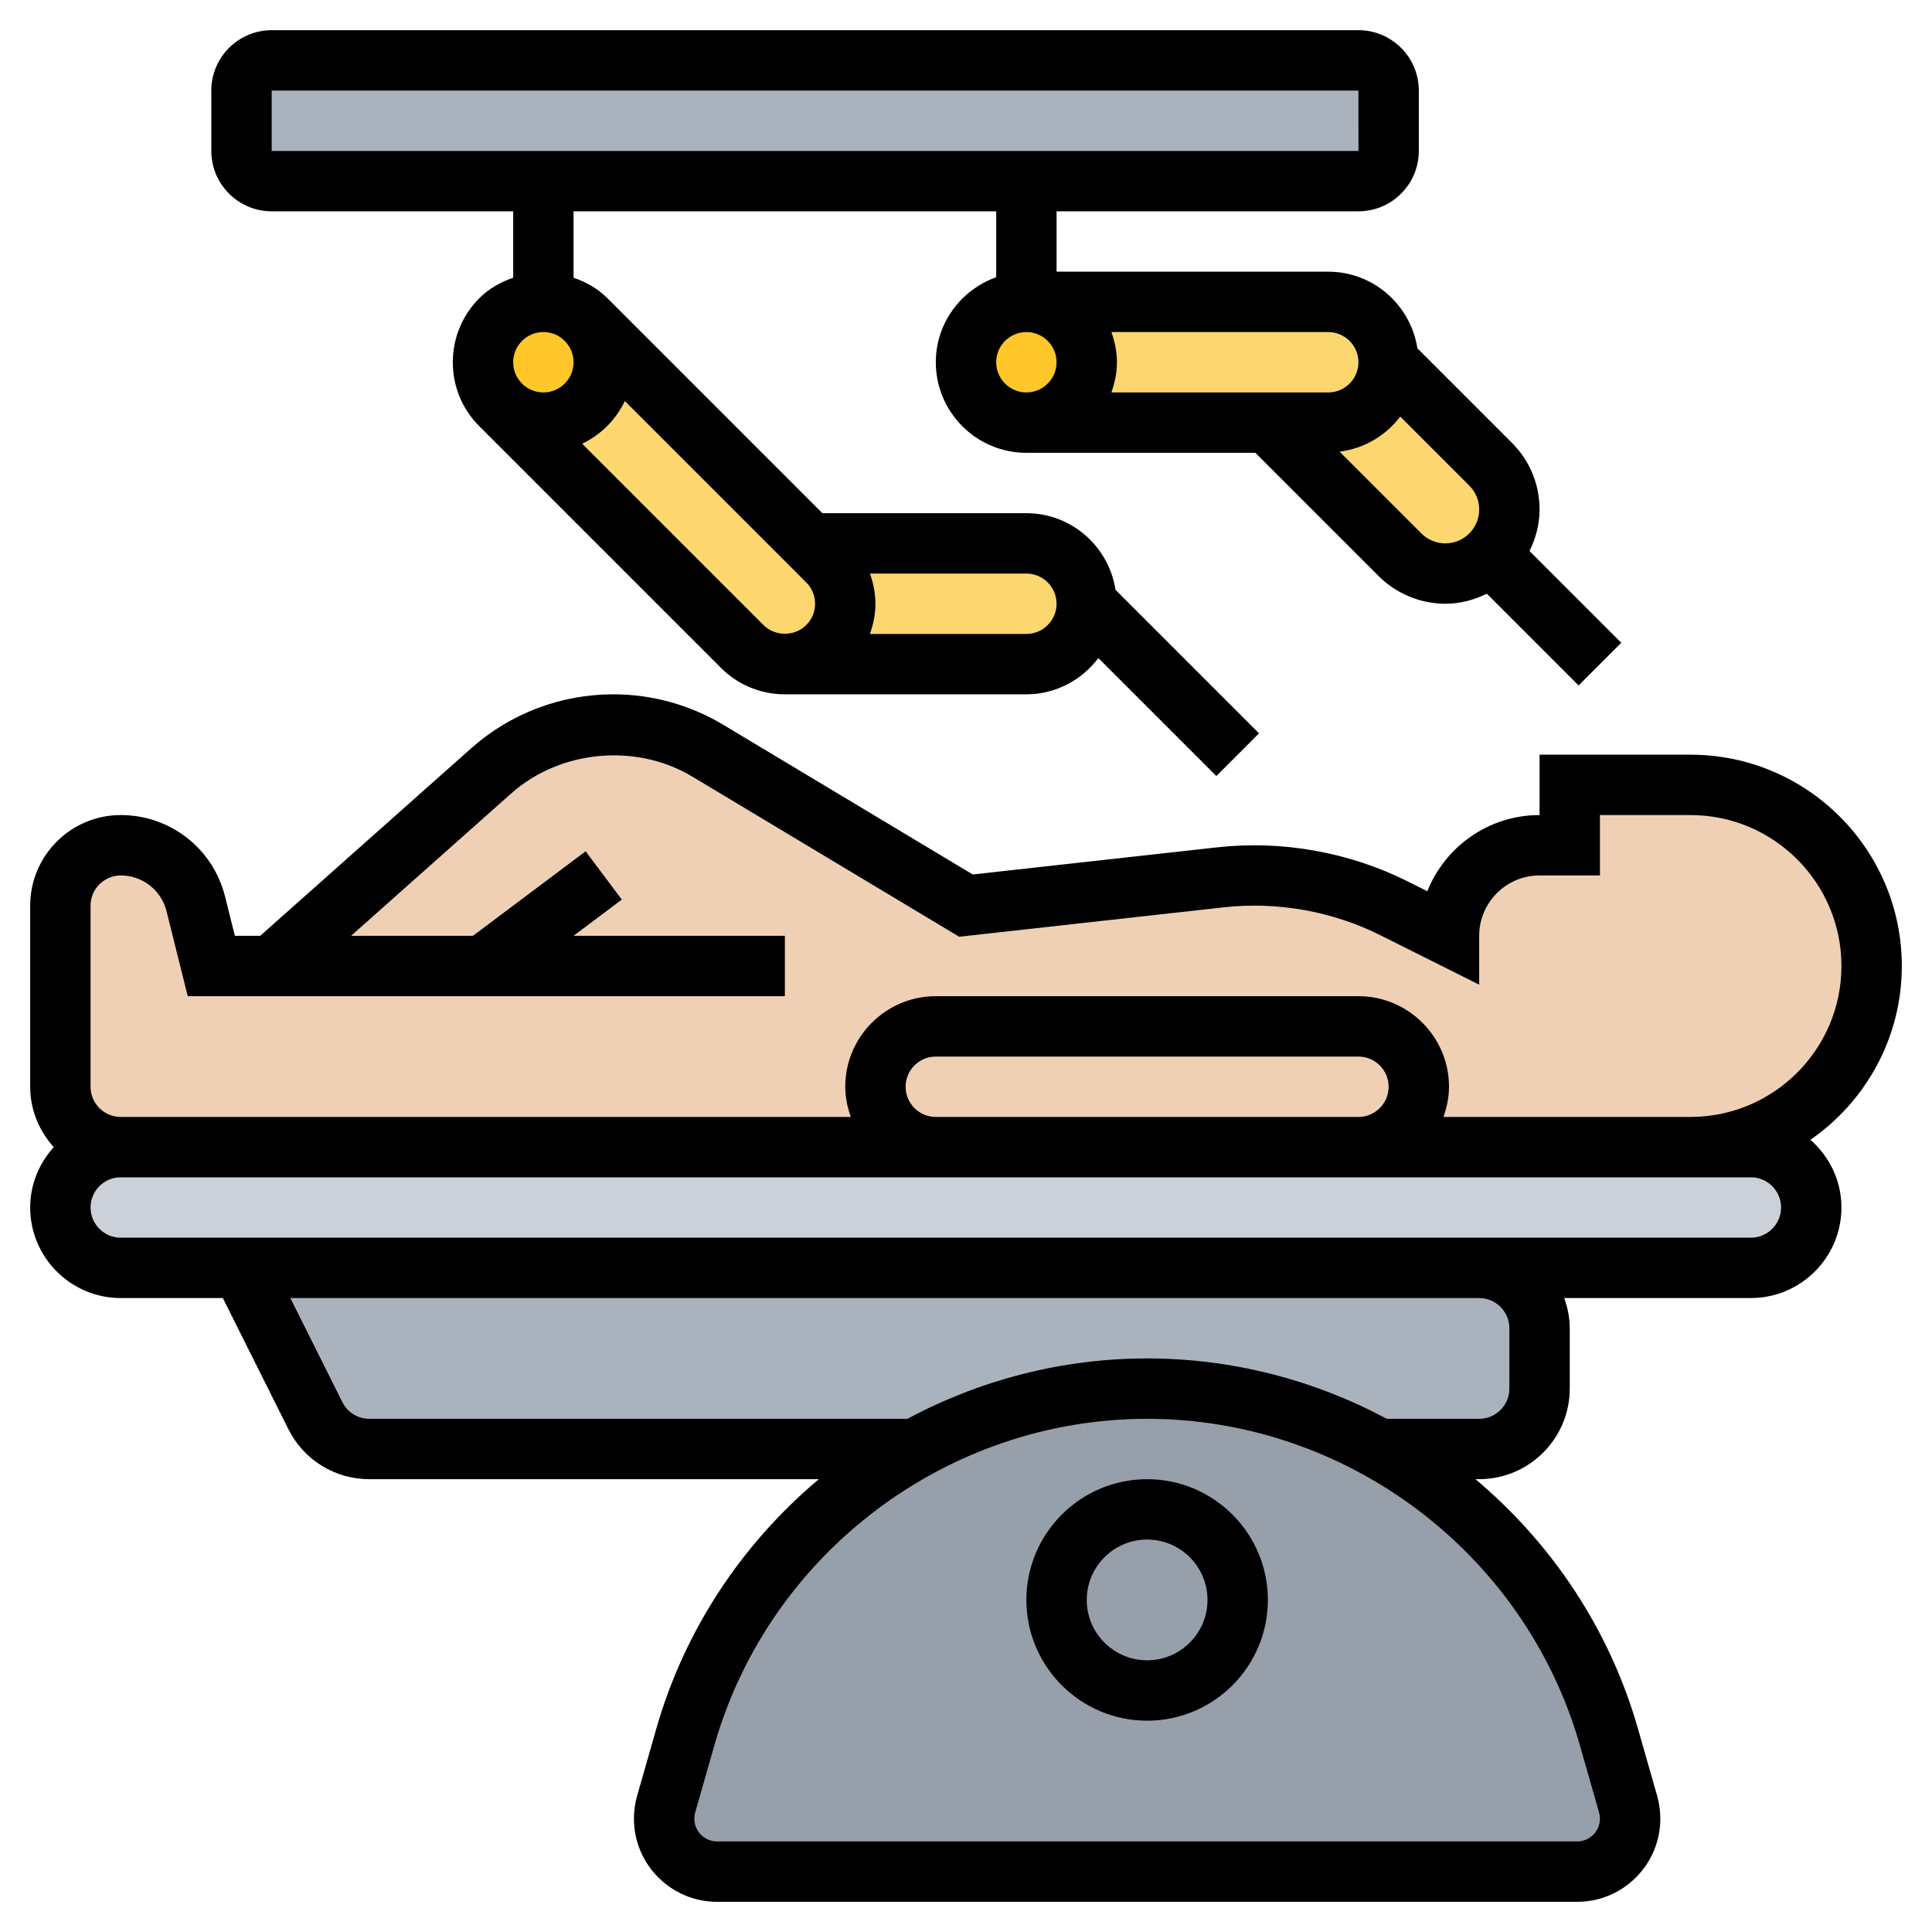 <svg id="_x33_0" enable-background="new 0 0 64 64" height="512" viewBox="0 0 64 64" width="512" xmlns="http://www.w3.org/2000/svg"><g><g><g><path d="m46 3v2c0 .55-.45 1-1 1h-11-16-9c-.55 0-1-.45-1-1v-2c0-.55.45-1 1-1h36c.55 0 1 .45 1 1z" fill="#aab2bd"/></g><g><path d="m19.54 10.73 7.37 7.36.5.5c.38.37.59.88.59 1.41s-.21 1.04-.59 1.41c-.37.38-.88.59-1.41.59s-1.04-.21-1.41-.59l-8-8c.36.37.86.59 1.41.59 1.1 0 2-.9 2-2 0-.48-.17-.92-.46-1.27z" fill="#fcd770"/></g><g><path d="m27 18h7c.55 0 1.05.22 1.41.59.37.36.59.86.59 1.41 0 1.1-.9 2-2 2h-8c.53 0 1.04-.21 1.41-.59.38-.37.59-.88.59-1.41s-.21-1.04-.59-1.41l-.5-.5z" fill="#fcd770"/></g><g><path d="m49.38 15.38c.4.4.62.94.62 1.5 0 .58-.24 1.12-.62 1.5s-.92.62-1.5.62c-.56 0-1.1-.22-1.5-.62l-4.38-4.38h2c1.1 0 2-.9 2-2z" fill="#fcd770"/></g><g><path d="m36 12c0-1.1-.9-2-2-2h10c.55 0 1.05.22 1.41.59.37.36.59.86.59 1.41 0 1.1-.9 2-2 2h-2-8c1.1 0 2-.9 2-2z" fill="#fcd770"/></g><g><path d="m19.41 10.59c.05.05.09.09.13.14.29.35.46.79.46 1.27 0 1.1-.9 2-2 2-.55 0-1.05-.22-1.41-.59-.38-.37-.59-.88-.59-1.41s.21-1.04.59-1.41c.37-.38.88-.59 1.41-.59s1.04.21 1.41.59z" fill="#ffc729"/></g><g><circle cx="34" cy="12" fill="#ffc729" r="2"/></g><g><circle cx="38" cy="53" fill="#ccd1d9" r="3"/></g><g><path d="m51 44v2c0 1.1-.9 2-2 2h-3.28c-2.31-1.28-4.95-2-7.72-2s-5.41.72-7.72 2h-18.04c-.76 0-1.45-.43-1.79-1.11l-2.45-4.89h41c1.1 0 2 .9 2 2z" fill="#aab2bd"/></g><g><path d="m53.93 59.76c.05.16.07.32.07.49 0 .96-.79 1.75-1.75 1.75h-28.5c-.96 0-1.75-.79-1.75-1.75 0-.17.02-.33.07-.49l.63-2.22c.98-3.42 3.02-6.3 5.72-8.33.59-.45 1.21-.85 1.86-1.21 2.31-1.28 4.95-2 7.72-2s5.41.72 7.72 2c3.6 2 6.39 5.38 7.58 9.54z" fill="#969faa"/></g><g><path d="m58 38c1.1 0 2 .9 2 2 0 .55-.22 1.05-.59 1.41-.36.37-.86.59-1.41.59h-9-41-4c-1.1 0-2-.9-2-2 0-.55.22-1.05.59-1.41.36-.37.86-.59 1.41-.59h27 14 11z" fill="#ccd1d9"/></g><g><path d="m46.41 34.59c.37.36.59.86.59 1.41 0 1.1-.9 2-2 2h-14c-.55 0-1.05-.22-1.41-.59-.37-.36-.59-.86-.59-1.41 0-1.1.9-2 2-2h14c.55 0 1.05.22 1.41.59z" fill="#f0d0b4"/></g><g><path d="m47 36c0-.55-.22-1.05-.59-1.41-.36-.37-.86-.59-1.41-.59h-14c-1.1 0-2 .9-2 2 0 .55.22 1.05.59 1.41.36.37.86.59 1.41.59h-27c-1.1 0-2-.9-2-2v-6c0-1.1.9-2 2-2 1.18 0 2.2.8 2.49 1.94l.51 2.06h2l7.27-6.46c1.11-.99 2.55-1.54 4.04-1.54 1.11 0 2.19.3 3.14.87l8.55 5.13 8.43-.94c.38-.04.76-.06 1.14-.06 1.6 0 3.17.37 4.6 1.09l1.83.91c0-.83.34-1.58.88-2.12s1.29-.88 2.12-.88h1v-2h4c3.31 0 6 2.69 6 6 0 1.66-.67 3.16-1.76 4.24-1.08 1.09-2.58 1.76-4.24 1.76h-11c1.1 0 2-.9 2-2z" fill="#f0d0b4"/></g></g><g><path d="m59.972 37.757c1.827-1.264 3.028-3.372 3.028-5.757 0-3.86-3.141-7-7-7h-5v2c-1.685 0-3.129 1.046-3.718 2.523l-.661-.331c-1.933-.966-4.164-1.362-6.298-1.123l-8.099.899-8.264-4.958c-1.101-.661-2.361-1.01-3.646-1.01-1.738 0-3.41.636-4.708 1.79l-6.986 6.21h-.839l-.326-1.302c-.396-1.589-1.817-2.698-3.455-2.698-1.654 0-3 1.346-3 3v6c0 .771.301 1.468.78 2-.479.532-.78 1.229-.78 2 0 1.654 1.346 3 3 3h3.382l2.171 4.342c.511 1.022 1.54 1.658 2.683 1.658h14.888c-2.518 2.118-4.438 4.958-5.383 8.265l-.636 2.225c-.07.245-.105.5-.105.757 0 1.518 1.235 2.753 2.754 2.753h28.492c1.519 0 2.754-1.235 2.754-2.754 0-.257-.035-.512-.105-.757l-.636-2.226c-.945-3.306-2.865-6.146-5.383-8.264h.124c1.654 0 3-1.346 3-3v-2c0-.352-.072-.686-.184-1h6.184c1.654 0 3-1.346 3-3 0-.895-.403-1.692-1.028-2.242zm-56.972-7.757c0-.551.448-1 1-1 .718 0 1.341.486 1.516 1.183l.703 2.817h19.781v-2h-7.001l1.6-1.2-1.199-1.6-3.733 2.8h-4.037l5.304-4.715c1.621-1.442 4.136-1.677 5.996-.561l8.845 5.307 8.769-.975c1.767-.196 3.592.129 5.183.925l3.273 1.637v-1.618c0-1.103.897-2 2-2h2v-2h3c2.757 0 5 2.243 5 5s-2.243 5-5 5h-8.184c.112-.314.184-.648.184-1 0-1.654-1.346-3-3-3h-14c-1.654 0-3 1.346-3 3 0 .352.072.686.184 1h-24.184c-.552 0-1-.448-1-1zm27 6c0-.552.448-1 1-1h14c.552 0 1 .448 1 1s-.448 1-1 1h-14c-.552 0-1-.448-1-1zm22.335 21.813.636 2.226c.019.066.029.137.029.207 0 .416-.338.754-.754.754h-28.492c-.416 0-.754-.338-.754-.754 0-.07.01-.141.029-.208l.636-2.225c1.818-6.367 7.714-10.813 14.335-10.813s12.517 4.446 14.335 10.813zm-2.335-13.813v2c0 .552-.448 1-1 1h-3.059c-2.394-1.281-5.109-2-7.941-2s-5.547.719-7.941 2h-17.823c-.382 0-.725-.212-.895-.553l-1.723-3.447h39.382c.552 0 1 .448 1 1zm8-3h-54c-.552 0-1-.448-1-1s.448-1 1-1h54c.552 0 1 .448 1 1s-.448 1-1 1z"/><path d="m38 49c-2.206 0-4 1.794-4 4s1.794 4 4 4 4-1.794 4-4-1.794-4-4-4zm0 6c-1.103 0-2-.897-2-2s.897-2 2-2 2 .897 2 2-.897 2-2 2z"/><path d="m9 7h8v2.201c-.414.14-.803.359-1.121.677-.566.567-.879 1.321-.879 2.122s.312 1.554.878 2.12h.001s0 0 0 .001l8 8c.566.567 1.32.879 2.121.879h8c.977 0 1.837-.476 2.385-1.201l3.908 3.908 1.414-1.414-4.754-4.754c-.223-1.434-1.456-2.539-2.953-2.539h-6.758l-7.119-7.119c-.001-.001-.001-.002-.002-.003-.319-.318-.707-.537-1.121-.677v-2.201h14v2.184c-1.161.414-2 1.514-2 2.816 0 1.654 1.346 3 3 3h7.586l4.086 4.086c.581.581 1.385.914 2.207.914.495 0 .958-.127 1.374-.333l3.04 3.04 1.414-1.414-3.04-3.04c.206-.417.333-.879.333-1.374 0-.834-.324-1.618-.914-2.207l-3.133-3.133c-.223-1.434-1.456-2.539-2.953-2.539h-9v-2h10c1.103 0 2-.897 2-2v-2c0-1.103-.897-2-2-2h-36c-1.103 0-2 .897-2 2v2c0 1.103.897 2 2 2zm26 13c0 .551-.448 1-1 1h-5.182c.113-.318.182-.653.182-1s-.069-.682-.182-1h5.182c.552 0 1 .449 1 1zm-8 0c0 .271-.102.515-.293.707-.383.383-1.031.383-1.414 0l-6.008-6.008c.619-.296 1.118-.795 1.414-1.414l6.008 6.008c.191.192.293.436.293.707zm-8-8c0 .551-.448 1-1 1-.268 0-.519-.104-.706-.292l-.001-.001c-.191-.192-.293-.436-.293-.707s.102-.515.293-.707c.191-.191.436-.293.707-.293s.516.102.707.293c.189.189.293.44.293.707zm14 0c0-.551.448-1 1-1s1 .449 1 1-.448 1-1 1-1-.449-1-1zm16 4.879c0 .618-.503 1.121-1.121 1.121-.295 0-.584-.12-.793-.328l-2.71-2.71c.82-.104 1.533-.534 2.009-1.163l2.287 2.287c.212.212.328.493.328.793zm-4-4.879c0 .551-.448 1-1 1h-7.184c.112-.314.184-.648.184-1s-.072-.686-.184-1h7.184c.552 0 1 .449 1 1zm-36-9h36l.001 2h-36.001z"/></g></g></svg>